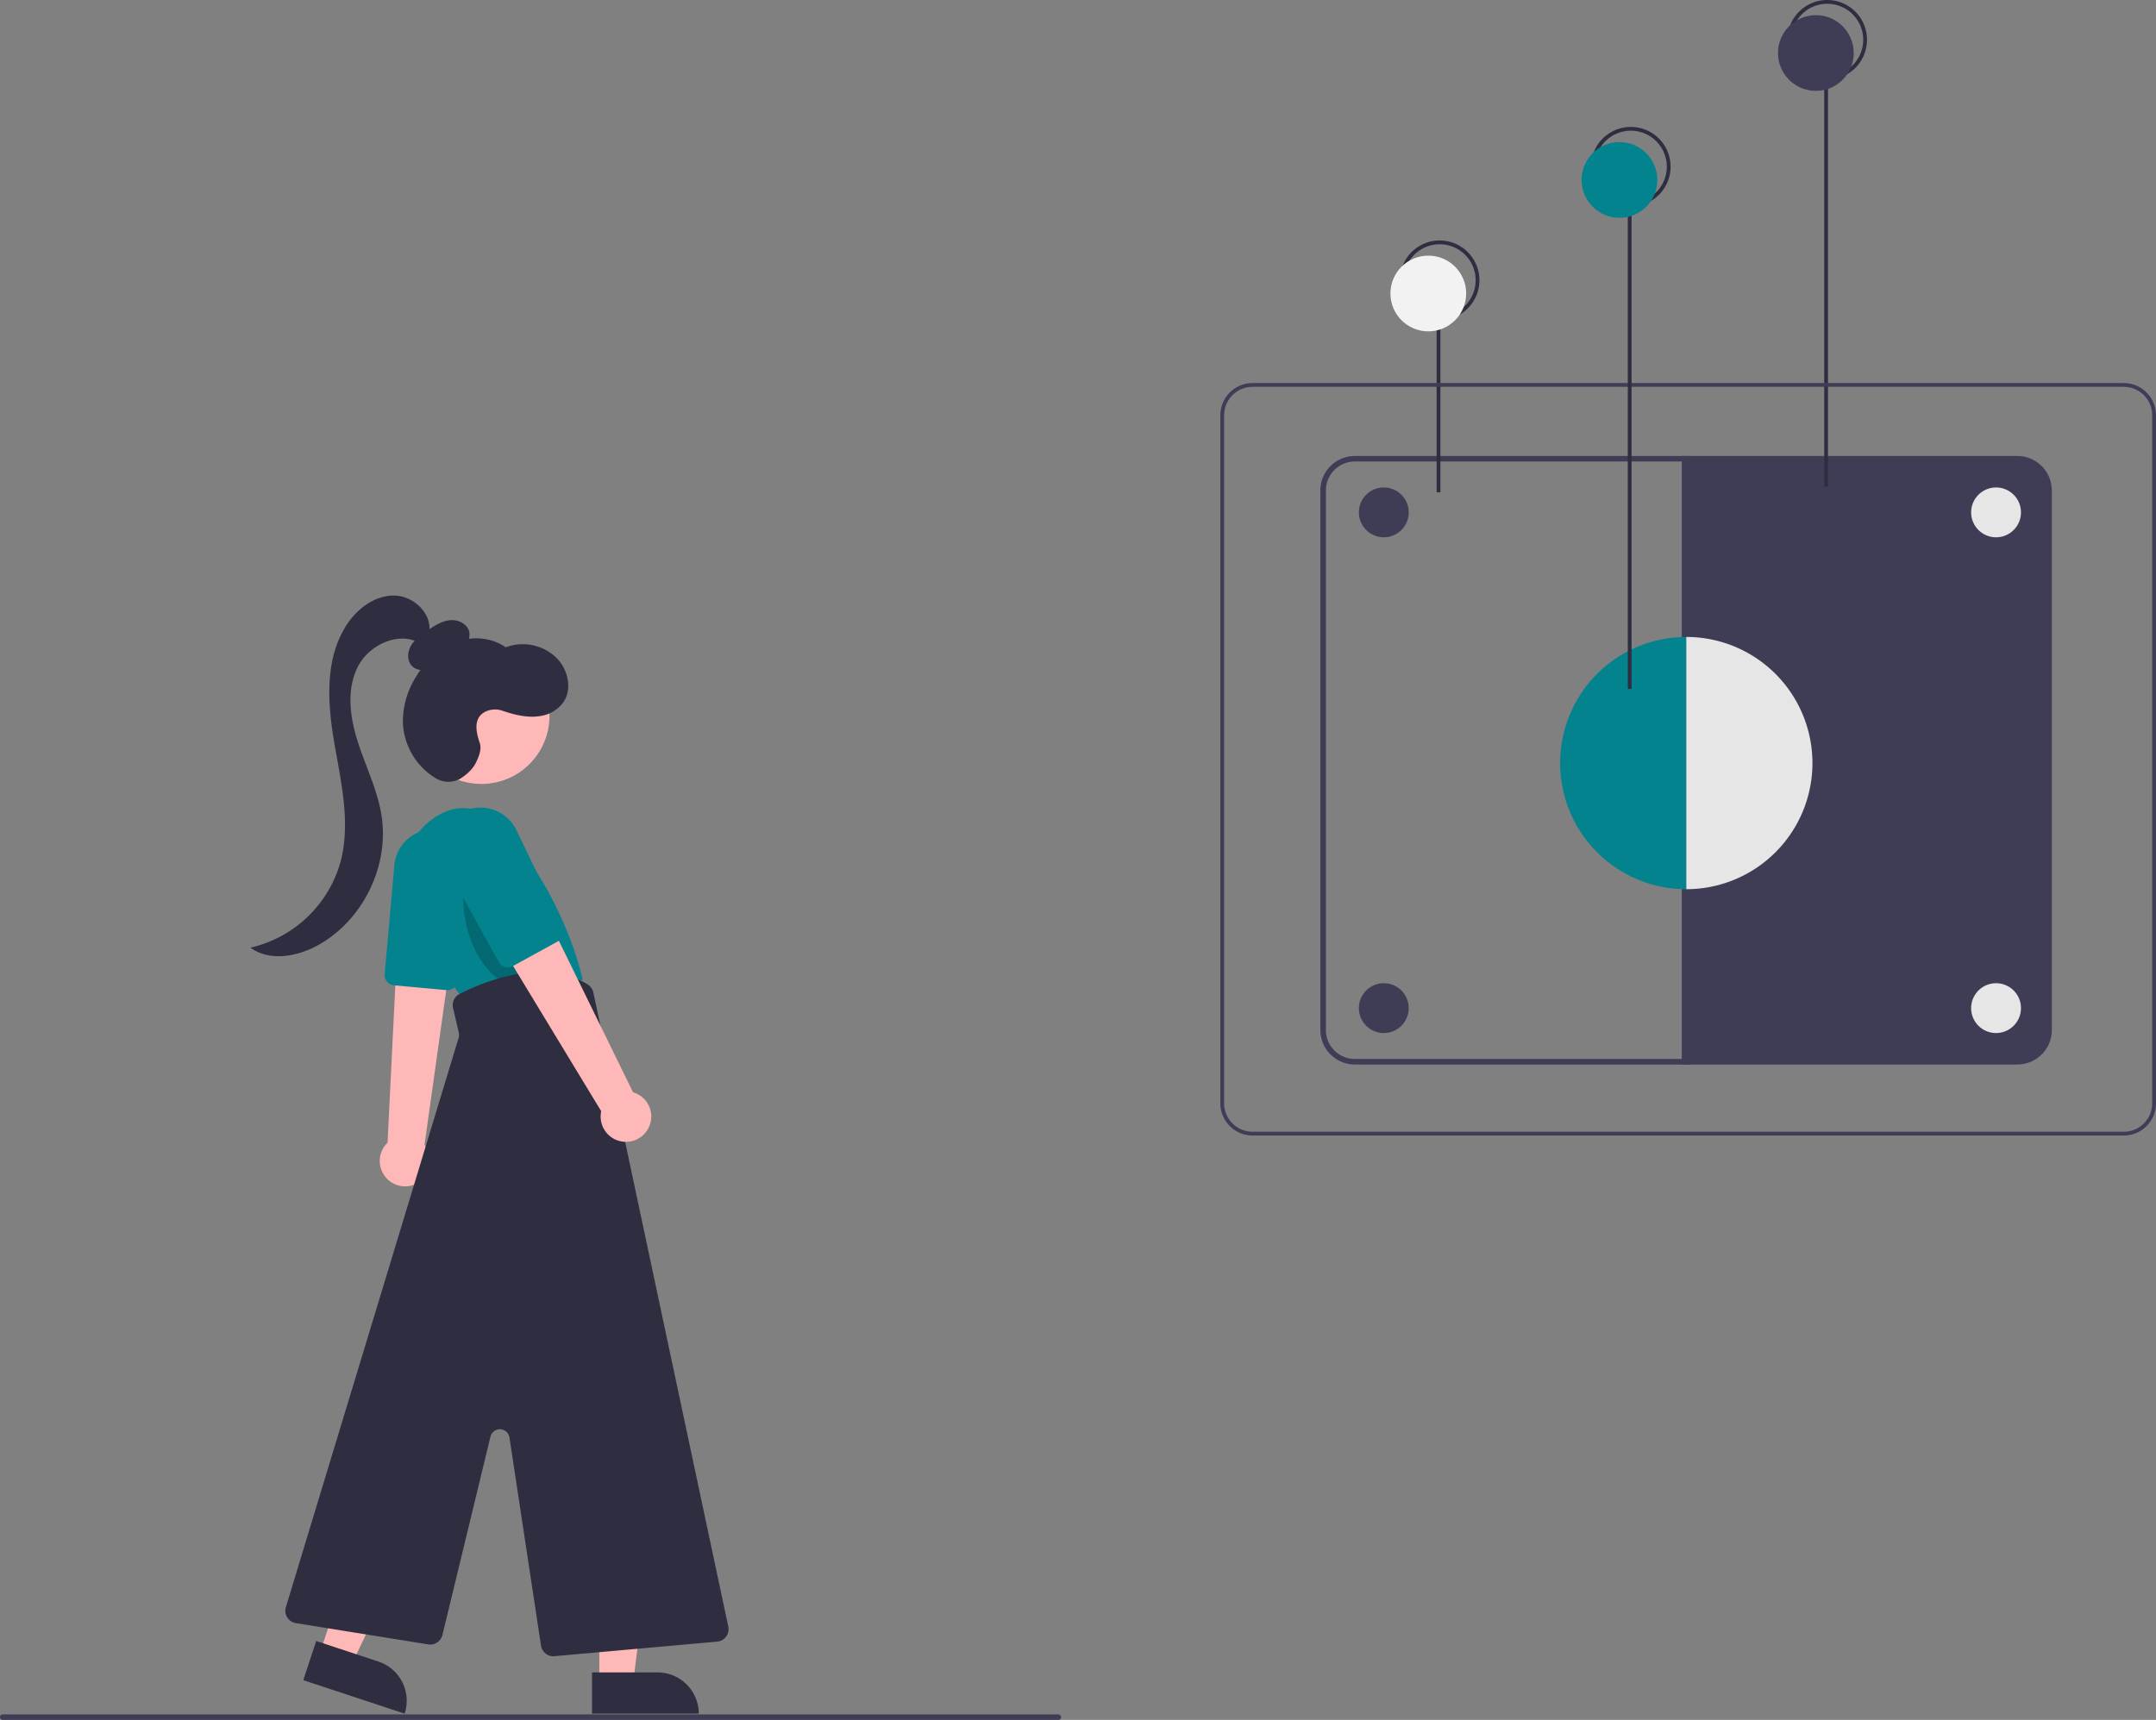 <svg id="a9b36dbd-2b99-4dbd-8257-9be34958a639" data-name="Layer 1" xmlns="http://www.w3.org/2000/svg" width="778.235" height="621" viewBox="0 0 778.235 621"><rect x="0" y="0" width="778.235" height="621" fill="#808080" stroke="none"/><path d="M349.192,563.261a9.13,9.13,0,1,0,15.79-9.17,9.827,9.827,0,0,0-.86-1.22l7.68-54.74.23-1.64,1.56-11.17.23-1.61-.85.04-14.88.68-3.99.18-.5,10.19-2.83,57.29A9.117,9.117,0,0,0,349.192,563.261Z" transform="translate(-210.883 -139.5)" fill="#ffb8b8"/><path d="M371.988,496.989l-18.895-1.733a3.73,3.73,0,0,1-3.364-4.037l3.505-39.292a14.326,14.326,0,1,1,28.443,3.357l-5.666,38.54a3.724,3.724,0,0,1-3.678,3.181C372.219,497.004,372.104,497,371.988,496.989Z" transform="translate(-210.883 -139.5)" fill="#03838e"/><path d="M357.669,465.243a26.316,26.316,0,0,1,9.679-30.288c7.125-4.875,16.875-6.625,27.375,5.875,21,25,26.5,52.5,26.5,52.5l-43,7S363.598,482.456,357.669,465.243Z" transform="translate(-210.883 -139.5)" fill="#03838e"/><g opacity="0.2"><path d="M384.732,434.831c-3.176,8.751-6.419,17.854-6.63,27.624a43.378,43.378,0,0,0,5,21.465c3.369,6.107,8.291,10.572,13.708,12.439a5.698,5.698,0,0,0,3.225.364,3.594,3.594,0,0,0,2.504-2.555c.49-1.724-.099-3.636-.678-5.307-6.428-18.539-9.544-34.646-15.973-53.185Z" transform="translate(-210.883 -139.5)"/></g><polygon points="216.331 607.35 228.591 607.349 234.423 560.061 216.329 560.062 216.331 607.35" fill="#ffb8b8"/><path d="M424.587,743.346h38.531a0,0,0,0,1,0,0v14.887a0,0,0,0,1,0,0H439.474A14.887,14.887,0,0,1,424.587,743.346v0A0,0,0,0,1,424.587,743.346Z" transform="translate(676.856 1362.059) rotate(179.997)" fill="#2f2e41"/><polygon points="115.537 596.657 127.178 600.505 147.558 557.437 130.377 551.759 115.537 596.657" fill="#ffb8b8"/><path d="M321.716,737.677h38.531a0,0,0,0,1,0,0V752.564a0,0,0,0,1,0,0H336.602a14.887,14.887,0,0,1-14.887-14.887v0A0,0,0,0,1,321.716,737.677Z" transform="translate(220.012 1420.107) rotate(-161.71)" fill="#2f2e41"/><circle cx="173.777" cy="258.496" r="24.561" fill="#ffb8b8"/><path d="M406.164,733.685l-11.386-75.145a3.5,3.5,0,0,0-6.862-.3L370.579,729.853a4.533,4.533,0,0,1-5.088,3.385l-47.825-7.687a4.5,4.5,0,0,1-3.593-5.75l62.361-205.596a3.502,3.502,0,0,0,.061-1.802l-2.076-8.997a4.483,4.483,0,0,1,2.327-5.014c8.492-4.333,29.995-13.341,46.231-3.474a4.551,4.551,0,0,1,2.079,2.927L473.772,726.812a4.5,4.5,0,0,1-4,5.419l-58.757,5.262q-.203.018-.403.018A4.508,4.508,0,0,1,406.164,733.685Z" transform="translate(-210.883 -139.5)" fill="#2f2e41"/><path d="M445.041,546.617a9.078,9.078,0,0,0-5.649-12.722l-30.693-62.726L392.866,482.961l35.034,57.763a9.127,9.127,0,0,0,17.142,5.894Z" transform="translate(-210.883 -139.5)" fill="#ffb8b8"/><path d="M390.941,486.875,371.842,452.367a14.28,14.28,0,0,1-.163-13.598,13.673,13.673,0,0,1,3.747-4.545,14.337,14.337,0,0,1,14.519-1.991,14.74,14.74,0,0,1,7.487,7.299l16.742,34.791a3.723,3.723,0,0,1-1.562,4.877l-16.621,9.136a3.727,3.727,0,0,1-5.051-1.46Z" transform="translate(-210.883 -139.5)" fill="#03838e"/><path d="M372.464,376.559a18.581,18.581,0,0,0,5.615-3.139,6.302,6.302,0,0,0,2.194-5.771c-.656-2.933-4.088-4.535-7.076-4.205s-5.605,2.071-8.091,3.76c-2.189,1.488-4.447,3.048-5.812,5.316s-1.573,5.462.242,7.39c1.781,1.892,4.903,1.921,7.234.774s4.057-3.209,5.71-5.214Z" transform="translate(-210.883 -139.5)" fill="#2f2e41"/><path d="M365.75,368.009c1.28-6.802-5.429-13.271-12.348-13.462s-13.232,4.426-17.106,10.162c-8.186,12.119-7.27,28.087-4.827,42.506s6.085,29.299,2.34,43.436a43.925,43.925,0,0,1-32.534,31.014c6.815,4.982,16.546,3.334,23.98-.665,16.51-8.881,26.318-28.777,23.308-47.281-1.485-9.126-5.699-17.548-8.525-26.352s-4.168-18.765-.036-27.036,15.428-13.313,23.113-8.171Z" transform="translate(-210.883 -139.5)" fill="#2f2e41"/><path d="M384.08,407.842c-1.357-3.979-2.503-9.071,1.975-11.367a8.064,8.064,0,0,1,6.25-.331c4.211,1.422,8.869,2.618,13.377,1.92a12.644,12.644,0,0,0,8.526-4.954c3.225-4.663,1.819-11.441-2.019-15.615a17.398,17.398,0,0,0-18.782-4.266c-5.306-3.8-12.636-4.132-18.686-1.686s-10.871,7.378-14.112,13.043a30.206,30.206,0,0,0-4.296,16.076,24.692,24.692,0,0,0,11.547,19.651,8.892,8.892,0,0,0,8.863.518s3.917-2.201,5.681-5.469C383.758,412.851,384.805,409.968,384.08,407.842Z" transform="translate(-210.883 -139.5)" fill="#2f2e41"/><path d="M592.883,760.5h-381a1,1,0,0,1,0-2h381a1,1,0,0,1,0,2Z" transform="translate(-210.883 -139.5)" fill="#3f3d56"/><path d="M821.066,523.857H699.923a12.453,12.453,0,0,1-12.439-12.438V316.571a12.453,12.453,0,0,1,12.439-12.438H821.066ZM699.923,306.133a10.45,10.45,0,0,0-10.439,10.438V511.418a10.45,10.45,0,0,0,10.439,10.438H819.066V306.133Z" transform="translate(-210.883 -139.5)" fill="#3f3d56"/><path d="M817.934,304.133H939.077a12.453,12.453,0,0,1,12.439,12.438V511.418a12.453,12.453,0,0,1-12.439,12.438H817.934Z" transform="translate(-210.883 -139.5)" fill="#3f3d56"/><rect x="518.571" y="114.173" width="1.367" height="63.582" fill="#2f2e41"/><path d="M730.547,255.041a14.357,14.357,0,1,1,14.357-14.357A14.357,14.357,0,0,1,730.547,255.041Zm0-27.347a12.99,12.99,0,1,0,12.99,12.99A12.99,12.99,0,0,0,730.547,227.694Z" transform="translate(-210.883 -139.5)" fill="#2f2e41"/><rect x="658.469" y="28.714" width="1.367" height="146.99" fill="#2f2e41"/><path d="M870.445,168.214a14.357,14.357,0,1,1,14.357-14.357A14.357,14.357,0,0,1,870.445,168.214Zm0-27.347a12.99,12.99,0,1,0,12.99,12.99A12.99,12.99,0,0,0,870.445,140.867Z" transform="translate(-210.883 -139.5)" fill="#2f2e41"/><path d="M819.566,460.559a45.539,45.539,0,1,1,0-91.078Z" transform="translate(-210.883 -139.5)" fill="#03838e"/><path d="M819.566,369.481a45.539,45.539,0,1,1,0,91.078Z" transform="translate(-210.883 -139.5)" fill="#e6e6e6"/><path d="M977.495,549.5H663.005a11.636,11.636,0,0,1-11.622-11.622v-248.449a11.636,11.636,0,0,1,11.622-11.622H977.495a11.636,11.636,0,0,1,11.622,11.622v248.449A11.636,11.636,0,0,1,977.495,549.5ZM663.005,279.173a10.267,10.267,0,0,0-10.255,10.255v248.449a10.267,10.267,0,0,0,10.255,10.255H977.495a10.267,10.267,0,0,0,10.255-10.255v-248.449a10.267,10.267,0,0,0-10.255-10.255Z" transform="translate(-210.883 -139.5)" fill="#3f3d56"/><rect x="587.571" y="74" width="1.367" height="174.755" fill="#2f2e41"/><path d="M799.547,214.041a14.357,14.357,0,1,1,14.357-14.357A14.357,14.357,0,0,1,799.547,214.041Zm0-27.347a12.99,12.99,0,1,0,12.99,12.99A12.99,12.99,0,0,0,799.547,186.694Z" transform="translate(-210.883 -139.5)" fill="#2f2e41"/><circle cx="499.5" cy="364" r="9" fill="#3f3d56"/><circle cx="720.5" cy="364" r="9" fill="#e6e6e6"/><circle cx="499.5" cy="185" r="9" fill="#3f3d56"/><circle cx="720.5" cy="185" r="9" fill="#e6e6e6"/><circle cx="515.562" cy="105.969" r="13.673" fill="#f2f2f2"/><circle cx="655.46" cy="19.143" r="13.673" fill="#3f3d56"/><circle cx="584.562" cy="64.969" r="13.673" fill="#03838e"/></svg>